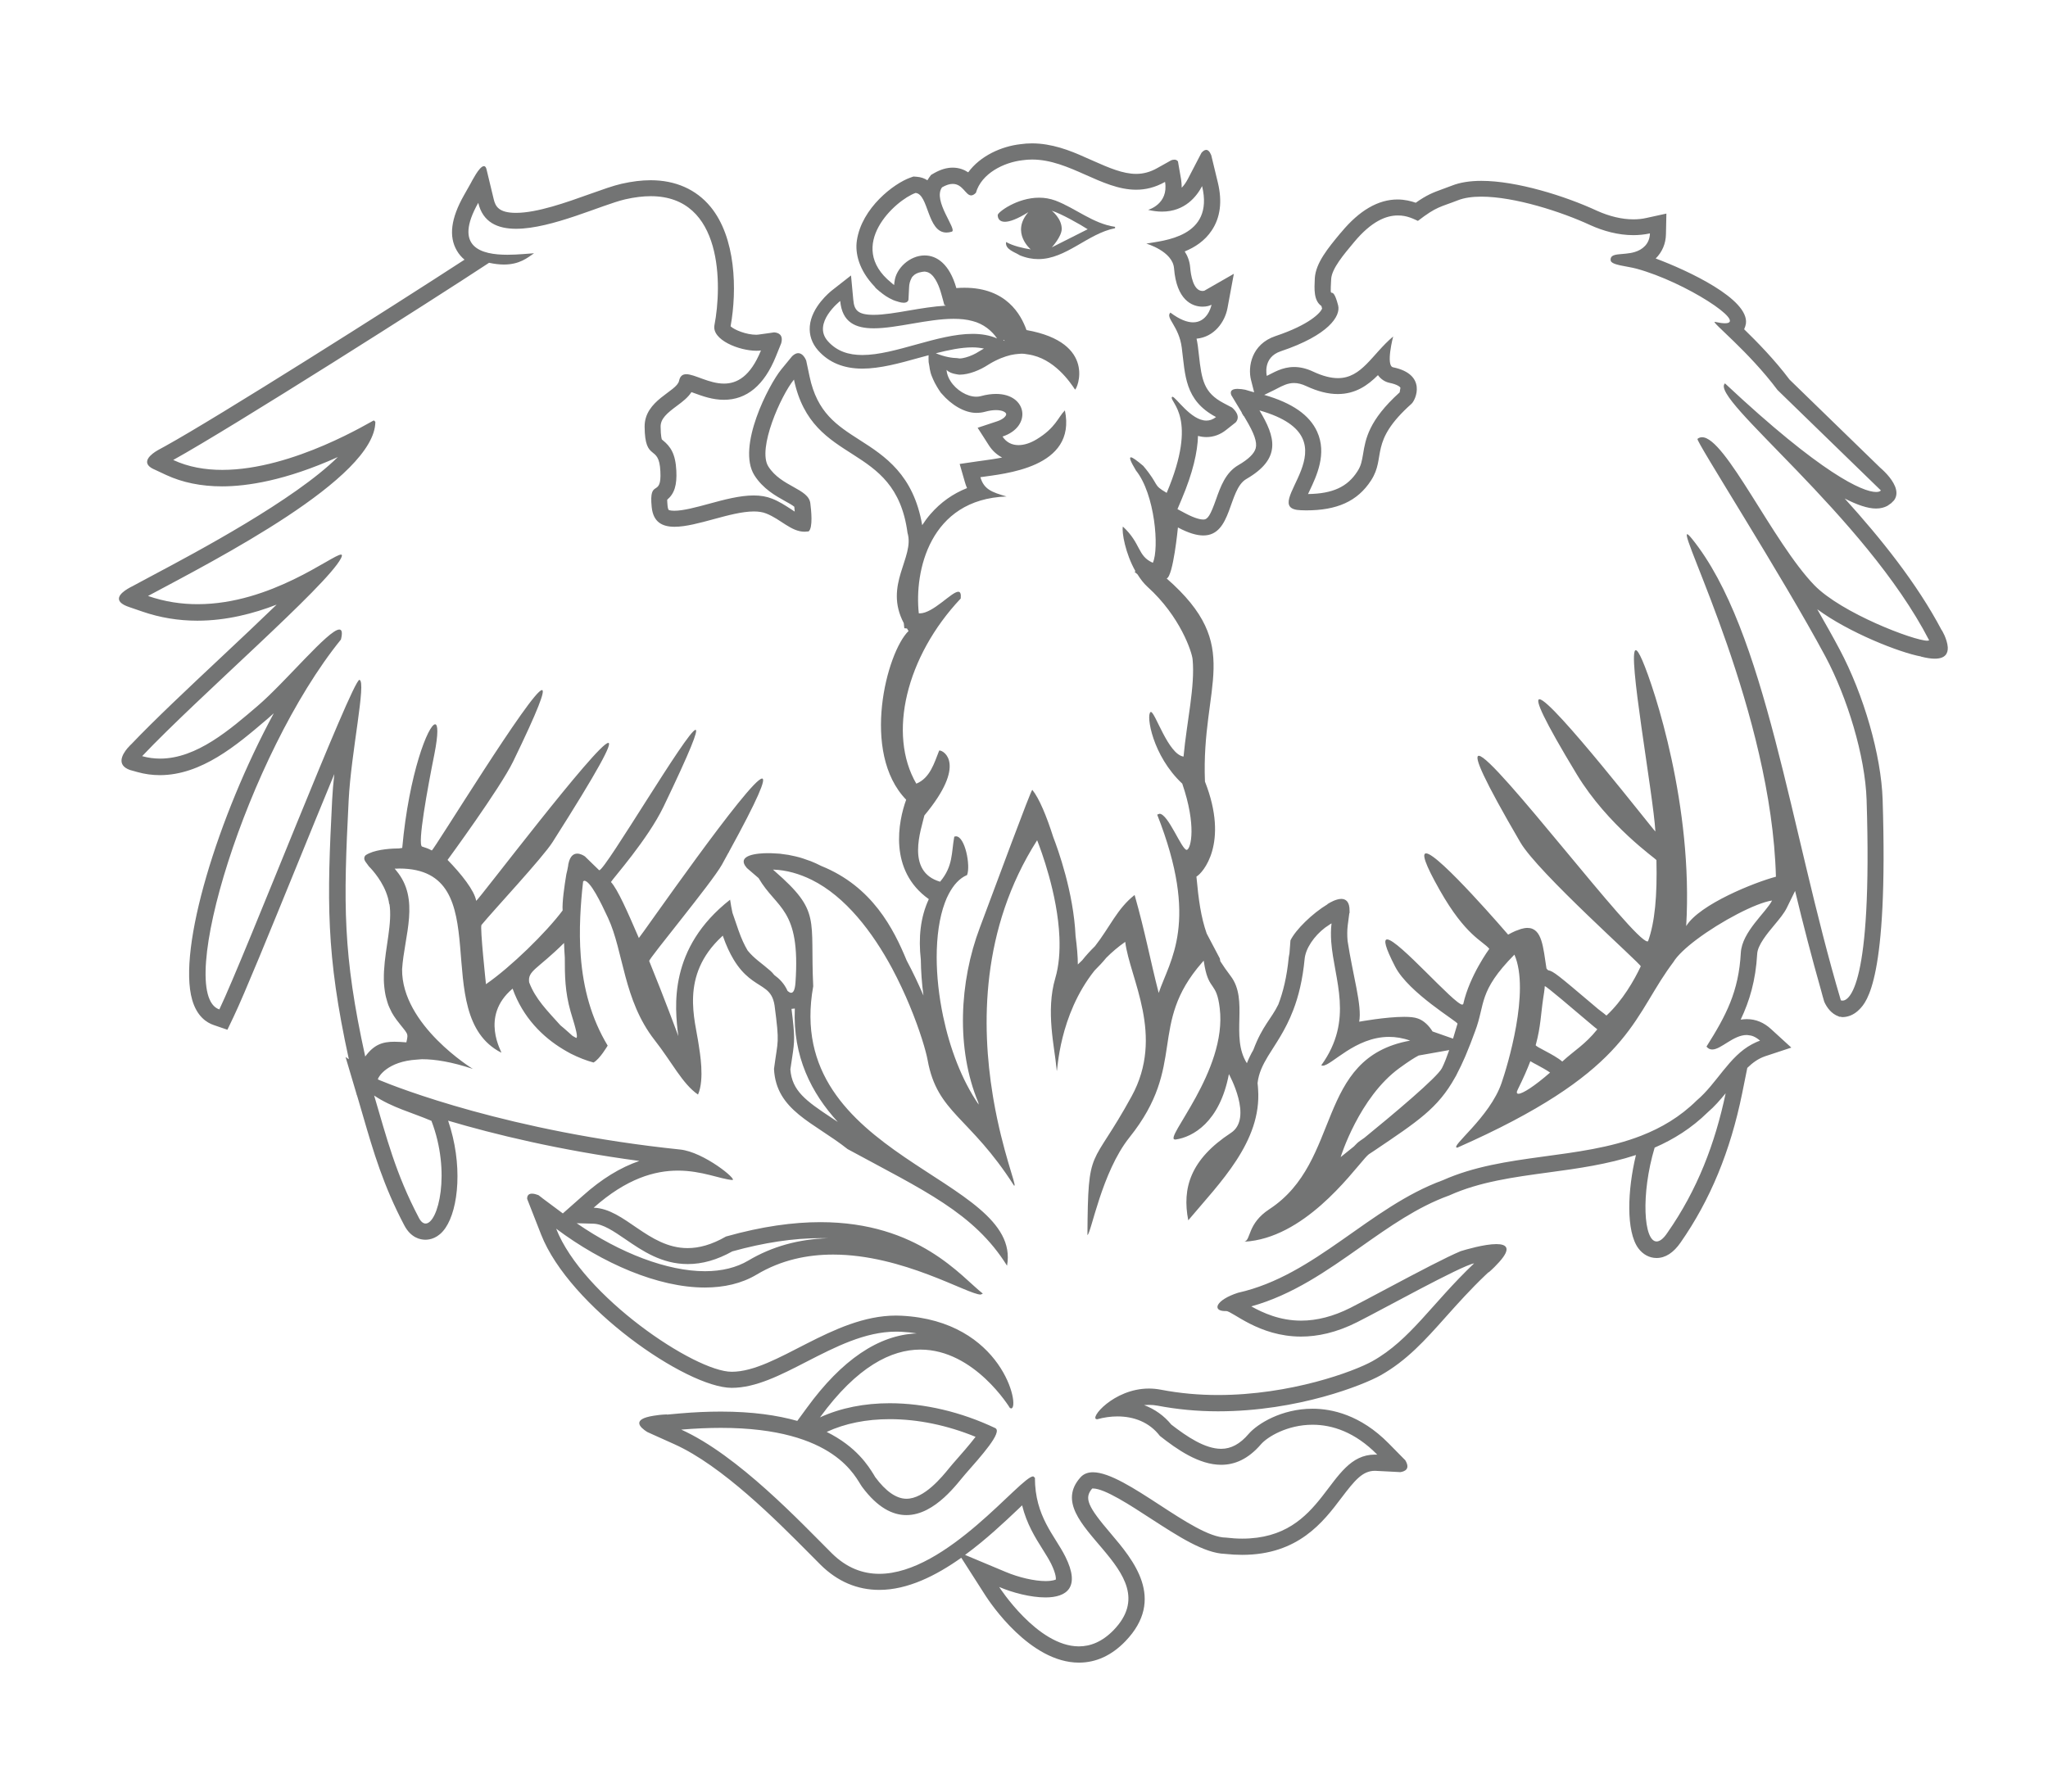 <?xml version="1.0" encoding="utf-8"?>
<!-- Generator: Adobe Illustrator 24.3.0, SVG Export Plug-In . SVG Version: 6.00 Build 0)  -->
<svg version="1.1" xmlns="http://www.w3.org/2000/svg" xmlns:xlink="http://www.w3.org/1999/xlink" x="0px" y="0px"
	 viewBox="0 0 576 504" style="enable-background:new 0 0 576 504;" xml:space="preserve">
<style type="text/css">
	.st0{fill:#7F1416;}
	.st1{fill:#737474;}
	.st2{fill:#FFFFFF;}
	.st3{display:none;}
	.st4{display:inline;}
</style>
<g id="phoenix">
	<g>
		<g>
			<path class="st1" d="M292.26,55.61c-6.23,0-11.65,4.11-11.65,4.88c0,1.08,0.59,1.9,2.02,1.9c1.35,0,3.48-0.76,6.59-2.7
				c-4.99,5.77,0.68,10.47,0.68,10.47c-2.06-0.31-5.04-0.99-6.93-2.08c-0.39,2.08,2.49,2.85,3.87,3.75
				c1.82,0.75,3.57,1.06,5.19,1.06c7.84,0,13.92-7.2,21.58-8.69v-0.39c-6.19-0.89-11.09-5.23-16.77-7.39
				C295.3,55.86,293.75,55.61,292.26,55.61 M295.82,69.58c0,0,2.8-3.03,2.79-5.2c-0.01-2.95-2.79-5.09-2.79-5.09
				c2.39,0.68,8.06,3.88,10.09,5.2L295.82,69.58z"/>
			<path class="st1" d="M290.27,40.33c-1.12,0-2.22,0.08-3.32,0.24c-5.26,0.6-11.23,3.24-14.64,7.91c-1.11-0.73-2.55-1.32-4.37-1.32
				c-1.69,0-3.39,0.51-5.24,1.56l-0.83,0.48l-0.57,0.77l-0.47,0.74c-0.83-0.53-1.79-0.89-2.96-0.98l-0.96-0.07L256,49.98
				c-4.55,1.61-13.65,8.48-15.01,17.72c-0.52,3.51,0.54,8.29,5.06,12.99h-0.01l0.14,0.16l-0.03,0.03c0.27,0.28,0.65,0.61,1.03,0.92
				l0.11,0.11l0.06,0.04l0.25,0.19c0.89,0.75,2.13,1.63,3.54,2.23v0.02l0.08,0.02l0.31,0.12c0.27,0.11,0.53,0.2,0.83,0.27l0.13,0.03
				l0.03,0.01l0.15,0.07c0.62,0.18,1.1,0.26,1.49,0.26c1.35,0,1.35-0.92,1.35-0.92l0.05-0.99l0.11-2.22
				c0.01-1.2,0.33-2.08,0.61-2.62l0.2-0.4l0.27-0.32c0.53-0.58,1.29-1.01,2.51-1.2l0.23-0.04l0.38-0.04l0.21-0.02l0.36,0.06
				c2.23,0.35,3.53,3.7,4.09,5.5l0.09,0.31l0.19,0.65l0.37,1.33l0.43,1.6l0.27-0.02l0.06,0.16c-3.37,0.2-6.84,0.77-10.22,1.35
				c-3.68,0.63-7.15,1.23-9.99,1.23c-4.55,0-5.49-1.37-5.74-4.24l-0.64-6.84l-5.31,4.16c-0.59,0.46-5.81,4.68-6.28,10.1
				c-0.21,2.5,0.59,4.85,2.32,6.81c3.01,3.41,7.2,5.14,12.44,5.14c5.02,0,10.55-1.53,15.92-3.03c0.91-0.24,1.82-0.5,2.73-0.74
				c-0.01,0.4-0.04,1.08,0.01,1.93c0.11,0.65,0.2,1.11,0.2,1.11c0.05,0.61,0.2,1.21,0.34,1.81c0.16,0.66,0.45,1.28,0.71,1.91
				c0.31,0.67,0.63,1.37,1.09,2.1c0.37,0.58,0.7,1.17,1.12,1.73l0.23,0.24c2.68,3.15,6.43,5.39,9.69,5.39c0.87,0,1.72-0.1,2.5-0.32
				c1.12-0.31,2.15-0.46,3.07-0.46c1.85,0,2.78,0.63,2.86,1.08c0.07,0.49-0.66,1.43-2.48,2.05l-5.55,1.84l3.16,4.93
				c0.97,1.52,2.26,2.68,3.73,3.44c-1.98,0.4-3.85,0.65-5.23,0.84l-1.59,0.22l-5.12,0.75l1.44,5c0.18,0.66,0.39,1.23,0.63,1.79
				c-4,1.58-7.42,4.02-10.28,7.31c-0.86,0.99-1.63,2.03-2.33,3.12c-2.44-14.18-10.45-19.41-17.61-23.98
				c-6.41-4.11-11.92-7.64-14.07-17.86l-0.89-4.21l-0.07-0.31c-0.27-0.64-1.02-2.03-2.22-2.03c-0.5,0-1.06,0.23-1.71,0.85
				l-0.21,0.25l-2.87,3.5c-3.45,4.22-12.59,21.73-7.54,29.76c2.41,3.8,6,5.8,8.63,7.26c0.86,0.46,2.1,1.16,2.59,1.59
				c0.05,0.5,0.09,0.96,0.12,1.36l-1.15-0.75c-1.5-0.97-3.18-2.09-5.25-2.9c-1.52-0.6-3.19-0.89-5.15-0.89
				c-3.91,0-8.31,1.18-12.56,2.34c-3.56,0.97-7.23,1.96-9.74,1.96c-1.25,0-1.61-0.24-1.61-0.24s-0.23-0.28-0.31-1.21
				c-0.07-0.77-0.1-1.3-0.1-1.65c2.06-1.74,2.77-4.14,2.57-8.17c-0.23-4.75-1.62-6.79-3.79-8.55l-0.29-0.25
				c0.01,0-0.32-0.79-0.34-3.59c-0.01-2.26,1.82-3.8,4.6-5.86c1.52-1.13,3.08-2.3,4.07-3.85l0.81,0.29c2.28,0.83,5.1,1.87,8.32,1.87
				c6.41,0,11.33-4.08,14.6-12.15l1.43-3.54l0.08-0.19c0.68-2.45-0.81-3.01-2-3.09l-1.2,0.18l-3.17,0.44l-0.64,0.05
				c-2.83,0-6.2-1.39-7.22-2.38c1.86-10.26,1.48-24.99-5.65-33.63c-4.03-4.88-9.84-7.46-16.83-7.46c-2.54,0-5.29,0.34-8.18,1
				c-2.39,0.54-5.39,1.63-8.89,2.87c-6.61,2.37-14.84,5.31-20.81,5.31c-4.9,0-5.78-1.88-6.25-3.8l-1.95-8.1l-0.16-0.61
				c-0.16-0.45-0.39-0.63-0.66-0.63c-0.65,0-1.53,1.11-2.26,2.27c-0.78,1.24-1.42,2.49-1.43,2.52l-1.92,3.4
				c-3.68,6.5-4.32,11.59-2,15.57c0.59,1.03,1.33,1.86,2.16,2.55c-20.5,13.34-69.37,44.28-84.19,52.46l-1.68,0.92l-0.53,0.3
				c-1.44,0.84-5.1,3.38-0.98,5.28l0.03,0l3.42,1.6c4.58,2.13,9.88,3.21,15.72,3.21c6.96,0,17.81-1.59,32.58-8.25
				c-12.15,12.04-39.81,26.77-51.99,33.24l-3.62,1.94l-2.23,1.2c-0.06,0.02-0.61,0.28-1.3,0.71c-1.89,1.14-4.64,3.46,0.61,5.17
				l0.06,0.02l3.53,1.21c4.9,1.69,10.09,2.55,15.42,2.55c8.17,0,15.81-2,22.31-4.52c-4.85,4.7-10.32,9.84-15.28,14.5
				c-9.43,8.85-19.15,17.98-25.64,24.81v-0.01c0,0-0.49,0.46-1.06,1.12c-1.39,1.67-3.21,4.7,0.73,6.1l1.3,0.36l0.82,0.23
				c2.04,0.57,4.15,0.86,6.28,0.86c11.72,0,21.73-8.55,29.77-15.41l0.53-0.45c0.57-0.48,1.15-1,1.75-1.55
				c-15.74,29.1-27.13,66.22-22.95,80.64c1.33,4.61,4.04,6.4,6.08,7.08l3.82,1.31l1.74-3.64c3.11-6.54,10.17-23.87,17.65-42.21
				c3.33-8.18,7.19-17.63,10.68-26.08c-0.28,2.51-0.5,4.99-0.61,7.27c-1.43,28.24-1.82,43.18,4.7,72.96l-0.93-0.63l3.06,10.31
				l0.1,0.45l0.04-0.04l0.43,1.45l1.28,4.39c2.93,10.08,5.71,19.6,11.62,30.81c1.86,3.52,4.51,4.03,5.93,4.03
				c1.24,0,3.64-0.4,5.62-3.29c3.76-5.46,4.93-18.02,0.77-30.2c12.94,3.83,31.22,8.31,53.78,11.33c-5.34,1.83-10.6,5.05-15.86,9.76
				l-5.66,5l-5.8-4.32l-0.07-0.07l-1-0.76c-0.58-0.22-1.24-0.41-1.81-0.41c-0.77,0-1.38,0.36-1.36,1.46l0.79,2.02l0.03,0.08
				l3.11,7.94c7.93,20.24,40.84,43.11,53.6,43.13c6.79,0,13.71-3.57,21.05-7.35c8.12-4.17,16.48-8.46,25.18-8.46
				c0.42,0,0.83,0,1.25,0.02c1.61,0.09,3.14,0.23,4.55,0.48c-10.72,0.42-21.08,7.46-30.87,20.91l-2.71,3.7
				c-5.59-1.58-12.63-2.62-21.49-2.62c-3.63,0-7.52,0.17-11.55,0.52l-3.64,0.33l0.05-0.06c-1.56,0.06-2.78,0.2-3.8,0.38
				c-6.21,0.98-3.9,3.23-1.79,4.56l1.98,0.9l5.72,2.57c13.42,6.06,28.64,21.38,37.72,30.53c1.23,1.25,2.35,2.36,3.36,3.38
				c4.73,4.68,10.29,7.05,16.5,7.05c8,0,15.98-4.02,23.06-9.04l6.84,10.69c1.24,1.92,12.47,18.81,26.25,18.81
				c4.82,0,9.2-2.02,13.05-6c11.52-11.96,2.14-22.96-4.05-30.27c-6.62-7.74-7.58-10.03-5.26-12.72l0.04,0.01l0.17-0.01
				c3.29,0,10.51,4.72,16.31,8.5c7.68,4.97,14.94,9.71,20.83,9.9c1.65,0.18,3.27,0.27,4.82,0.27c15.79,0,22.81-9.27,27.93-16.05
				c3.8-5,5.94-7.59,9.42-7.59l0.4,0.02l5.29,0.27l1.43,0.08c1.35-0.2,2.88-0.91,1.39-3.37l-0.32-0.31l-4.33-4.4
				c-7.94-8.06-16.04-9.76-21.42-9.76c-8.71,0-15.51,4.25-17.97,7.09c-2.41,2.83-4.94,4.19-7.72,4.19c-4.56,0-9.61-3.4-14.03-6.82
				c-2.03-2.49-4.65-4.35-7.65-5.48c0.45-0.04,0.91-0.06,1.36-0.06c0.81,0,1.63,0.07,2.41,0.22c5.4,1.03,11.1,1.59,17.02,1.59
				c22.56,0,41-7.48,45.68-10.1c7.41-4.17,12.56-9.91,18.48-16.56c3.33-3.72,6.77-7.57,11.01-11.62l0.93-0.87l0.05,0.05
				c1.26-1.11,2.17-2.04,2.93-2.9c3.53-3.92,2.06-5.04-0.8-5.04c-3.35,0-8.61,1.55-9.91,1.95l-0.3,0.1h0.03
				c-3.86,1.64-10.55,5.11-21.88,11.15c-3.72,1.98-7.02,3.74-9.05,4.76c-4.7,2.36-9.33,3.57-13.79,3.57c-6,0-10.73-2.18-14.03-4.01
				c11.65-3.23,21.38-10.09,30.81-16.74c8.16-5.75,15.88-11.19,24.68-14.4l0.15-0.04l0.13-0.07c8.5-3.82,17.97-5.09,27.98-6.45
				c8.2-1.1,16.52-2.28,24.44-4.88c-2.41,9.96-2.8,21.48,0.66,26.22c1.3,1.76,3.13,2.75,5.14,2.75c2.48,0,4.76-1.47,6.76-4.36
				c8.33-11.95,13.99-25.65,17.3-41.89l1.46-7.23c1.53-1.5,3.14-2.64,5.03-3.28l7.35-2.43l-5.72-5.23c-2.02-1.85-4.3-2.78-6.79-2.78
				c-0.59,0-1.19,0.07-1.73,0.14c2.5-5.27,4.22-11.01,4.64-18.49c0.12-2.47,2.85-5.76,4.84-8.14c1.44-1.73,2.69-3.23,3.47-4.78
				l2.35-4.8c2.27,9.42,4.7,18.8,7.31,27.99c0.29,1.05,0.56,2.14,0.89,3.19c0.75,1.67,2.03,3.4,4.02,4.11l0.45,0.18l-0.09-0.11
				c0.24,0.03,0.44,0.14,0.7,0.14c1.23,0,3.09-0.38,4.86-2.22c1.98-2.07,8.09-8.36,6.48-58.97c-0.41-12.5-5.3-29.49-12.12-42.29
				c-1.84-3.48-3.99-7.27-6.27-11.26c8.9,6.58,23.24,12.22,29.22,13.3l-0.03,0.03c1.58,0.4,2.85,0.58,3.87,0.58
				c2.96,0,3.73-1.49,3.65-3.19c-0.07-1.15-0.5-2.39-0.91-3.34c-0.39-0.85-0.76-1.48-0.76-1.48l-0.02,0.04
				c-7-13.28-17.22-25.96-27.3-37.09c3.43,1.77,6.46,2.82,8.81,2.82c1.33,0,2.35-0.31,3.15-0.73v0.01l0.01-0.01l0.31-0.21l0.83-0.59
				l0.46-0.47l0.08-0.06l0.35-0.42c1.52-2.34-0.38-5.22-2.07-7.11c-1.04-1.15-1.97-1.91-1.99-1.94l-25.44-24.73
				c-4.27-5.68-9.21-10.69-12.78-14.17c0.25-0.52,0.41-1.07,0.5-1.59c0.92-6.93-16.38-14.96-25.38-18.32
				c1.81-1.78,2.85-4.16,2.89-6.88l0.12-5.75l-5.63,1.23c-1.16,0.27-2.39,0.39-3.65,0.39c-3.22,0-6.75-0.84-10.27-2.43
				c-9-4.17-22.57-8.4-32.49-8.4c-3.23,0-6.01,0.45-8.25,1.33c-1.06,0.41-1.91,0.72-2.66,0.99c-2.69,0.97-4.48,1.67-7.54,3.84
				c-1.34-0.47-3.08-0.92-5.13-0.92c-5.43,0-10.74,3.09-15.78,9.17l-0.34,0.38c-3.37,4.07-6.88,8.29-7.14,12.61
				c-0.15,3.11-0.32,6.29,1.85,7.8l0.2,0.72c-0.4,1.12-3.4,4.5-13.11,7.75c-6.76,2.27-7.82,8.63-6.88,12.35l0.88,3.46l-0.99-0.27
				l-1.52-0.45c-0.67-0.13-1.44-0.24-2.14-0.24c-1.29,0-2.29,0.38-1.79,1.74l0.59,0.98l2.4,3.99l-0.08-0.03l0.57,0.96l0.05-0.03
				l0.5,0.85c2.43,4.06,3.29,6.52,2.85,8.22c-0.39,1.52-2.06,3.14-4.93,4.8c-3.56,2.07-4.98,6.07-6.23,9.61
				c-1.6,4.51-2.34,5.67-3.57,5.67c-0.68,0-2.2-0.23-5.03-1.73l-2.25-1.2l1.15-2.72c3.23-7.61,4.49-13.38,4.63-17.88
				c0.75,0.21,1.53,0.33,2.37,0.33c1.98,0,3.9-0.69,5.53-2l2.73-2.16c1.48-1.78-0.45-3.62-1.07-4.15l-2.37-1.25
				c-5.53-2.92-6.15-6.43-6.93-13.46c-0.12-0.87-0.2-1.75-0.31-2.63c-0.09-0.71-0.23-1.39-0.36-2.03c4.95-0.46,7.97-4.67,8.7-8.6
				l1.79-9.65l-8.32,4.77l-0.47,0.06c-2.68,0-3.33-4.63-3.49-6.61c-0.14-1.75-0.72-3.23-1.54-4.51c2.87-1.17,5.66-2.99,7.59-5.9
				c2.43-3.62,3.01-8.13,1.74-13.44l-1.87-7.74c-0.44-1.08-0.93-1.49-1.42-1.49c-0.46,0-0.91,0.35-1.33,0.83l-3.83,7.37
				c-0.51,0.95-1.07,1.78-1.72,2.44c0-0.73-0.06-1.49-0.17-2.29l-0.71-4.07l-0.17-1.02c-0.24-0.38-0.62-0.51-1.02-0.51
				c-0.29,0-0.59,0.07-0.87,0.16l-0.9,0.51l-3.06,1.71c-1.92,1.08-3.87,1.62-5.91,1.62c-3.7,0-7.67-1.71-11.86-3.57l-2.39-1.05
				C300.79,42.25,295.78,40.35,290.27,40.33 M273.13,54.97c0.39,0,0.81-0.2,1.34-0.72c1.57-5.51,7.91-8.59,13.14-9.18
				c0.91-0.13,1.79-0.19,2.66-0.19c10.55,0,19.5,8.49,29.26,8.49c2.66,0,5.34-0.62,8.14-2.2c1.05,6.3-4.8,7.87-4.77,7.87
				c1.41,0.33,2.72,0.49,3.91,0.49c6.46,0,9.77-4.3,11.28-7.17c3.49,14.5-11.13,15.31-15.69,16.17c0,0,7.41,2.12,7.8,6.96
				c0.7,8.87,5.03,10.78,8.01,10.78c1.13,0,2.07-0.27,2.53-0.55c-0.19,1.04-1.44,4.96-5.18,4.96c-1.62,0-3.72-0.73-6.39-2.74
				c-1.49,1.48,2.42,3.76,3.2,9.86c1,7.69,0.75,14.82,9.64,19.52c-0.9,0.7-1.8,1-2.71,1c-4.35,0-8.63-6.71-9.56-6.71l-0.16,0.11
				c-0.62,1.51,7.57,5.66-1.45,26.93c-4.12-2.39-1.83-1.92-6.59-7.59c-1.76-1.48-3-2.41-3.47-2.41c-0.54,0-0.15,1.08,1.42,3.71
				c5.34,6.65,6.59,21.86,4.75,25.96c-4.39-1.91-3.26-5.41-8.43-10.19c-0.37,1.52,0.71,7.63,3.55,12.59l-0.3,0.11l0.86,0.75
				c0.81,1.29,1.73,2.52,2.81,3.5c9.24,8.33,12.51,18.4,12.69,20.4c0.73,7.58-1.65,17.57-2.55,27.36
				c-4.31-0.63-7.99-12.56-9.18-12.56l-0.09,0.03c-1.32,0.85,0.54,12.33,8.91,20.14c4.05,11.83,2.43,18.18,1.35,18.61l-0.11,0.02
				c-1.4,0-5.19-10.16-7.65-10.16l-0.64,0.25c11.92,30.3,3.58,40.83,0.42,50.16c-2.46-9.57-3.7-16.71-6.77-27.56
				c-4.91,3.84-6.99,9.11-11.15,14.41c-1.27,1.24-2.48,2.56-3.61,3.98c-0.41,0.38-0.78,0.76-1.21,1.16c0-2.2-0.24-4.95-0.64-8.02
				c-0.56-12.27-4.98-24.47-6.26-27.77c-1.91-6-3.99-10.99-5.9-13.33h-0.01c-0.38,0-10.26,26.8-14.75,38.75
				c-5.77,15.24-6.72,34.15-0.44,49.18c0.05,0.21,0.08,0.38,0.11,0.61c-4.8-7-8.12-15.89-10-24.85c-1.19-5.66-1.8-11.32-1.81-16.55
				c0-5.91,0.75-11.22,2.29-15.35c0.33-0.94,0.72-1.78,1.14-2.57c1.33-2.49,2.99-4.37,5.12-5.26c1.03-2.62-0.57-10.89-3.13-10.89
				l-0.47,0.09c-0.83,4.48-0.29,8.31-3.99,12.68c-9.74-2.84-5.3-14.71-4.42-18.64c12.01-14.42,5.45-18.27,4.28-18.27l-0.12,0.02
				c-1.38,3.48-2.56,7.73-6.43,9.31c-8.1-13.92-2.9-35.77,12.49-52.09c0.13-1.36-0.13-1.9-0.69-1.9c-1.87,0-7.08,6.08-10.84,6.08
				l-0.26-0.02c-1.28-11.73,2.98-32.11,24.68-32.86c-4.14-1.21-6.34-1.97-7.36-5.43c6.55-0.97,27.16-2.55,23.77-18.79
				c-1.95,1.96-2.58,4.88-7.95,8.14c-1.72,1.04-3.48,1.63-5.1,1.63c-1.8,0-3.41-0.74-4.49-2.41c8.36-2.77,6.98-11.99-1.81-11.99
				c-1.28,0-2.69,0.18-4.26,0.61c-0.42,0.12-0.86,0.17-1.31,0.17c-2.65,0-5.66-1.88-7.25-4.38c-0.63-0.98-1.04-2.04-1.12-3.16
				c0.67,0.67,1.56,0.99,2.47,1.16c0.42,0.06,0.78,0.18,1.22,0.18c2.69,0,5.83-1.35,7.95-2.74c1.3-0.83,2.5-1.41,3.68-1.9
				c0.95-0.38,1.85-0.67,2.73-0.88c0.82-0.18,1.62-0.29,2.38-0.34c0.23-0.01,0.47-0.04,0.68-0.04c0.67,0,1.26,0.11,1.87,0.21
				c7.3,1.06,11.85,7.91,13.16,9.88c0.57,0,6.29-13.19-13.65-16.74c-1.55-4.36-5.68-11.9-17.45-11.9c-0.75,0-1.49,0.03-2.28,0.09
				c-1.92-6.77-5.49-9.18-8.91-9.18c-4.2,0-8.1,3.65-8.48,7.4c-0.02,0.18-0.07,0.35-0.07,0.53l-0.04,0.4l-0.41-0.32l-0.39-0.34
				c-12.89-10.43,1.17-23.24,6.83-25.25c3.7,0.31,3.25,11.14,8.68,11.14c0.46,0,0.94-0.07,1.5-0.24c1.69-0.5-5.48-8.74-2.73-12.48
				c1.21-0.69,2.17-0.96,2.98-0.96C270.78,51.71,271.58,54.97,273.13,54.97 M145.15,64.36c10.04,0,24.19-6.79,30.71-8.29
				c2.63-0.6,5.02-0.88,7.17-0.88c20.4,0,20.04,25.24,17.91,36.27c-0.8,4.15,6.94,7.21,11.79,7.21c0.44,0,0.89-0.02,1.29-0.08
				c-2.99,7.35-6.76,9.32-10.39,9.32c-4.22,0-8.25-2.64-10.61-2.64c-1.03,0-1.75,0.49-2.04,1.88c-0.66,3.02-9.72,5.38-9.68,12.87
				c0.07,10.25,4.07,4.64,4.43,12.59c0.41,7.68-3.28,1.7-2.44,10.03c0.42,4.21,2.92,5.55,6.44,5.55c6.28,0,15.75-4.31,22.3-4.31
				c1.29,0,2.47,0.17,3.48,0.58c4.12,1.62,6.97,5.12,10.79,5.12l1.13-0.09c1.27-1.07,0.7-6.07,0.48-7.86
				c-0.44-4.19-8.19-4.67-11.82-10.41c-3.15-4.98,3.57-20.02,7.21-24.44c5.21,24.81,28.47,17.04,31.94,43.13
				c2.07,6.92-6.77,14.57-1.05,25.39l0.15,1.43l0.75,0.07c0.15,0.23,0.25,0.47,0.44,0.71c-6.14,5.94-13.53,34.2-0.67,47.46
				c-2.19,6-5.04,19.88,6.37,27.97c-2.38,5.09-2.95,10.9-2.25,17.02c0.04,3.24,0.28,6.65,0.74,10.1c-1.35-3.15-2.92-6.49-4.72-9.86
				c-3.67-8.89-9.65-20.8-24.04-26.6c-0.96-0.5-1.95-0.94-2.94-1.34c-0.35-0.13-0.7-0.23-1.02-0.35c-0.68-0.25-1.37-0.49-2.06-0.69
				c-0.4-0.12-0.81-0.21-1.22-0.31c-0.66-0.15-1.31-0.3-1.99-0.42c-0.45-0.07-0.88-0.13-1.32-0.18c-0.37-0.05-0.72-0.12-1.08-0.15
				c-0.55-0.05-1.11-0.08-1.69-0.1l-0.7-0.03l0.01-0.01c0,0-0.39-0.01-1.03-0.01c-2.63,0.01-9.13,0.44-5.86,4.18l0.66,0.57
				l2.63,2.26c5.1,8.75,11.84,8.41,10.38,29.38c-0.15,2.09-0.6,2.89-1.23,2.89c-0.3,0-0.64-0.22-0.99-0.51
				c-0.94-2.12-2.35-3.48-3.74-4.49c-0.38-0.47-0.73-0.86-1.05-1.14c-2.44-2.16-4.6-3.45-6.45-5.76c-0.88-1.47-1.73-3.28-2.58-5.71
				l-1.69-4.91c-0.24-1.12-0.46-2.32-0.66-3.67c-17.33,13.59-15.63,30.03-14.56,38.39c-0.01-0.08-3.84-10.47-8.19-21.13
				c-0.23-0.57,17.6-22.01,20.45-27.11c0.67-1.2,1.29-2.37,1.9-3.48l0.06,0.03l0.07-0.11h-0.08c8.27-15.08,10.54-20.67,9.35-20.67
				c-3.37,0-34.43,44.86-34.66,44.86c-3.19-7.4-5.98-13.75-7.85-15.75c0.47-0.9,10.33-11.92,14.81-21.23
				c7.6-15.83,9.83-21.58,8.98-21.58c-2.2,0-25.37,39.49-27.06,39.49l-0.06-0.01c-1.39-1.29-2.69-2.66-3.87-3.76l0.01-0.01
				l-0.21-0.16c-0.38-0.25-1.21-0.73-2.08-0.73c-0.97,0-1.98,0.59-2.46,2.77c-0.02,0.17-0.07,0.33-0.1,0.52l0.03-0.01
				c-0.17,0.99-0.35,1.81-0.54,2.55c-0.56,3.37-1.2,7.85-1.04,10.16c-4.63,6.2-14.59,15.93-21.56,20.74c0,0-1.73-16.08-1.26-16.67
				c3.5-4.24,17.19-18.9,19.98-23.28c13.11-20.61,16.92-27.93,15.68-27.93c-3.04,0-36.66,44.42-37.14,44.42l-0.02-0.01
				c-0.46-2.83-4.14-7.5-8.04-11.49c0,0,14.78-20.16,18.42-27.64c7.14-14.7,9.12-20.14,8.13-20.14c-2.87,0-30.45,45.12-30.99,45.12
				c-1.19-0.63-1.31-0.61-2.72-1.09c-1.39-0.47,1.53-16.43,3.46-26.04c1.13-5.77,1-8.36,0.2-8.36c-1.87,0-7.35,13.8-9.25,34.78
				c-0.28,0.06-0.59,0.1-0.93,0.14c-1.68,0.01-5.76,0.17-8.4,1.38c-0.35,0.16-0.65,0.31-0.95,0.52c0,0-0.38,0.29-0.4,0.84
				c0,0.28,0.08,0.65,0.4,1.08l0.91,1.24c0,0,3.16,3.04,4.8,7.21v0.01c0.43,1.1,0.78,2.24,0.91,3.45l0.05-0.2
				c0.88,5.41-1.15,12.19-1.51,18.9l-0.01,0.17c-0.04,0.66-0.04,1.35-0.04,2c0,0.19,0,0.36,0,0.54c0.02,0.57,0.05,1.12,0.11,1.67
				c0.02,0.24,0.05,0.48,0.08,0.72c0.05,0.49,0.14,0.98,0.23,1.5c0.05,0.27,0.11,0.52,0.17,0.78c0.11,0.47,0.25,0.95,0.4,1.42
				c0.1,0.24,0.17,0.52,0.26,0.79c0.19,0.48,0.41,0.96,0.65,1.44c0.11,0.23,0.21,0.46,0.32,0.67c0.39,0.7,0.82,1.37,1.32,2.04
				c3.25,4.28,3.43,3.57,2.79,6.38c-1.23-0.09-2.33-0.17-3.37-0.17c-3.3,0-5.72,0.77-8.2,4.16c-6.34-28.86-6.15-42.75-4.66-72.08
				c0.66-13.33,5.04-33.5,3.03-33.88h-0.01c-2.03,0-32.12,77.48-39.39,92.71c-12.76-4.29,7.93-71.64,34.2-104.06
				c0.48-1.98,0.27-2.81-0.46-2.81c-3.04,0-15.18,14.84-23.02,21.53c-7.66,6.54-17.07,14.78-27.36,14.78
				c-1.67,0-3.36-0.21-5.07-0.69c15.76-16.67,51.89-47.85,55.91-55.64c0.38-0.75,0.36-1.06,0.01-1.06
				c-2.36,0-19.64,13.95-40.32,13.95c-4.52,0-9.21-0.67-13.95-2.31c19.15-10.27,63.85-33.09,63.94-48.99l-0.41-0.4
				c-0.39,0-22.53,13.92-42.65,13.92c-4.81,0-9.53-0.8-13.79-2.79c16.42-9.08,73.28-45.21,88.83-55.47
				c1.59,0.34,2.97,0.49,4.18,0.49c4.41,0,6.63-1.9,8.47-3.17c-1.7,0.09-4.53,0.42-7.47,0.42c-7.32,0-15.32-2.04-8.22-14.61
				C135.79,62.52,139.91,64.36,145.15,64.36 M398.79,62.14c5.35-4.13,6.29-3.85,11.25-5.8c1.8-0.71,4.06-1.02,6.59-1.02
				c9.37,0,22.53,4.25,30.62,8c3.67,1.66,7.85,2.83,12.14,2.83c1.52,0,3.1-0.16,4.65-0.49c-0.07,3-2.16,4.61-4.26,5.23
				c-3.22,1-7.04,0-6.79,2.34c0.15,1.38,4.56,1.61,7.3,2.36c13.83,3.78,31.34,15.35,24.86,15.35c-0.67,0-1.59-0.12-2.81-0.39
				l-0.07-0.01c-1.03,0,9.58,8.37,17.65,19.17l29.08,28.26c-0.22,0.26-0.62,0.43-1.35,0.43c-3.76,0-15.28-5.05-42.5-30.55
				c-4.58,4.11,39.32,37.18,57.43,72.29l-0.5,0.1c-3.74,0-24.13-7.74-31.8-15.62c-11.7-12.11-25.01-41.62-31.56-41.62
				c-0.48,0-0.91,0.14-1.3,0.46c-0.72,0.28,23.82,38.54,35.97,61.21c6.13,11.48,11.18,27.93,11.59,40.32
				c1.69,53.01-5.01,56.5-6.79,56.5l-0.45-0.08c-14.32-48.16-21.03-104.08-41.9-129.88c-0.69-0.84-1.11-1.25-1.31-1.25
				c-2.2,0,23.73,50.49,24.95,96.35c-5.92,1.56-21.48,7.74-25.24,13.89c2-33.66-8.88-66.74-12.33-74.73
				c-0.87-2.01-1.47-2.89-1.84-2.89c-2.54,0,4.92,40.63,5.51,51.01c-0.27,0-29.11-37.2-32.61-37.2c-1.34,0,1.11,5.61,10.49,21.11
				c8.75,14.46,22.4,23.87,22.41,24.12c0.24,10.04-0.43,17.46-2.35,22.83l-0.18,0.06c-3.87,0-43.11-52.22-47.42-52.22
				c-1.54,0,1.3,6.56,11.67,24.34c4.96,8.54,34.11,34.37,33.87,34.89c-1.85,3.93-5.13,9.66-9.65,13.85
				c-0.15-0.16-1.05-0.86-2.33-1.83c-0.61-0.52-1.26-1.07-1.9-1.61c-9.17-7.76-10.73-9.09-12.17-9.31
				c-0.27-0.25-0.47-0.44-0.47-0.53c-0.93-5.8-1.17-11.38-5.36-11.38c-0.52,0-1.14,0.11-1.78,0.29l-1.63,0.59
				c-0.61,0.28-1.28,0.59-2.01,1.01c0,0-19.62-22.86-23.07-22.86c-1.21,0-0.44,2.81,3.86,10.39c7.24,12.78,12,14.18,13.92,16.46
				c0,0-5.54,7.52-7.33,15.52l-0.25,0.19c-2.22,0-18.06-18.35-21.16-18.35c-1.03,0-0.61,2.11,2.26,7.67
				c3.82,7.41,17.67,15.51,17.53,16.04c-0.43,1.42-0.86,2.82-1.26,4.2l-5.76-2.02c-1-1.62-2.46-3.08-4.15-3.65
				c-0.9-0.34-2.25-0.46-3.82-0.46c-5.21,0-12.66,1.37-12.66,1.37c0.84-4.54-1.76-12.89-3.27-22.76c-0.12-1.48-0.13-2.93,0.04-4.3
				l0.45-3.46l0.06,0.02c0.03-0.24,0.01-0.43,0.01-0.67c0.04-2.59-1.05-3.38-2.33-3.38c-0.37,0-0.77,0.07-1.15,0.18
				c-1.45,0.4-2.78,1.32-2.78,1.32l0.06,0.01c-4.28,2.57-8.97,7.17-10.42,10.16c-0.08,1.33-0.17,2.5-0.28,3.63
				c-0.05,0.37-0.16,0.73-0.2,1.11c-0.54,5.6-1.61,9.84-2.93,13.28c-1.98,4.09-4.49,5.99-7.03,12.79c-0.7,1.19-1.3,2.44-1.82,3.74
				c-4.73-7.45,0.64-17.76-4.59-24.56c-1.1-1.44-2.03-2.8-2.88-4.12c-0.04-0.28-0.09-0.47-0.13-0.77l-3.7-7.02
				c-1.64-4.67-2.29-9.55-2.89-16.02c1.73-0.97,9.27-9.29,2.4-26.74c-1.12-27.45,11.15-37.93-10.77-57.13
				c1.84-0.59,3.17-14.34,3.17-14.35c2.98,1.59,5.3,2.25,7.15,2.25c8.13,0,6.95-12.92,12.09-15.88c9.99-5.79,8.18-11.81,3.69-19.3
				c28.56,8.14-1.29,27.66,11.64,28.08c0.51,0.03,1,0.04,1.5,0.04c8.55,0,14.39-2.46,18.25-8.43c4.33-6.67-0.75-10.74,11.37-21.55
				c1.21-1.08,4.42-8.29-5.19-10.27c-2.11-0.45,0.03-8.66,0.03-8.66c-5.99,5.05-8.78,11.71-15.54,11.71c-1.93,0-4.21-0.55-6.95-1.83
				c-2.01-0.95-3.8-1.3-5.37-1.3c-3.41,0-5.88,1.65-7.67,2.5c0,0-1.3-5.18,3.92-6.93c13.54-4.54,16.89-9.95,16.14-12.89
				c-1.82-7.05-2.36,0-1.96-7.42c0.16-2.95,3.58-6.96,6.42-10.36c4.96-5.98,9.12-7.53,12.28-7.53
				C395.75,60.56,397.71,61.68,398.79,62.14 M242.53,99.87c-3.82,0-7.15-1.03-9.7-3.9c-4.51-5.06,3.48-11.3,3.48-11.3
				c0.54,6.01,4.29,7.69,9.43,7.69c6.49,0,15.18-2.67,22.48-2.67c1.87,0,3.64,0.17,5.25,0.61c3.15,0.79,5.48,2.75,6.96,4.91
				c-2.12-0.92-4.45-1.29-6.91-1.29C263.64,93.92,251.72,99.87,242.53,99.87 M282.56,95.92l-0.4-0.22l0.22-0.09L282.56,95.92z
				 M269.9,100.84l-0.56-0.07l-0.06-0.02c-1.51-0.03-3.63-0.35-6.08-1.37c3.6-0.92,7.14-1.66,10.31-1.66c1.18,0,2.25,0.14,3.24,0.34
				l-0.15,0.07c-0.41,0.23-0.8,0.46-1.22,0.72c-1.17,0.77-2.54,1.36-3.75,1.7C271.01,100.72,270.39,100.84,269.9,100.84
				 M376.25,110.85c4.99,0,8.45-2.46,11.3-5.32c0.8,1.13,1.96,1.9,3.29,2.18c2.11,0.43,2.91,1.09,3.03,1.38l-0.22,1.29
				c-8.72,7.88-9.6,13.14-10.29,17.37c-0.34,1.96-0.55,3.27-1.6,4.87c-2.79,4.35-6.96,6.27-13.88,6.36l0.43-0.91
				c1.98-4.17,4.95-10.44,2.13-16.63c-2.13-4.69-7-8.08-14.88-10.35l2.7-1.31l1.01-0.52c1.42-0.74,2.89-1.51,4.65-1.51
				c1.08,0,2.21,0.28,3.43,0.85C370.62,110.12,373.53,110.85,376.25,110.85 M285.3,333.52c0.62,0-3.34-9.57-5.85-24.01
				c-0.08-0.5-0.17-1-0.25-1.51c-3.15-19.28-3.46-46.61,12.49-71.62c0,0,0.04,0.13,0.13,0.31c0.82,2.12,5.64,14.74,6.14,26.96
				c0.16,4.01-0.11,7.97-1.16,11.53c-2.74,9.25-0.18,19.48,0.33,25.28c0.04,0.57,0.07,0.83,0.09,0.83c0.25,0,0.53-15.56,10.61-28.25
				c1.24-1.22,2.34-2.41,3.3-3.59c1.59-1.6,3.35-3.1,5.34-4.49c1.28,10.32,11.18,26.33,1.79,43.46
				c-11.41,20.86-12.25,13.34-12.42,39.02c1.05-0.44,4-17.69,11.82-27.47c16.38-20.47,5.01-31.59,20.44-49.22
				c0.17-0.17,0.29-0.33,0.44-0.5c0.09,0.62,0.18,1.19,0.29,1.71c1.3,6.78,3.35,4.26,4.22,11.68c2.16,17.66-15.97,36.92-12.57,36.92
				h0.19c4.75-0.68,12.38-4.82,14.96-18.4c0,0,6.88,12.4,0.58,16.53c-11.41,7.48-13.78,15.55-12.01,24.6
				c8.83-10.51,20.68-22.13,19.64-36.85c-0.04-0.59-0.07-1.15-0.15-1.74c0.31-2.8,1.44-5.09,2.91-7.54
				c2.1-3.46,4.91-7.21,7.13-13.02c1.46-3.79,2.63-8.41,3.21-14.46c0.01-0.29,0.1-0.6,0.16-0.92c0.74-3.18,3.64-6.68,6.73-8.58
				c0.22-0.15,0.44-0.31,0.67-0.42c-0.22,1.71-0.21,3.45-0.09,5.18c0.79,10.68,6.5,21.85-2.81,34.76l0.42,0.09
				c2.47,0,9.11-8.1,18.66-8.1c1.87,0,3.85,0.31,5.93,1.05c-26.87,4.83-19.01,33.95-39.6,47.42c-6.21,4.07-5.14,8.63-7.02,9.15
				c16.61-0.94,29.74-18.84,33.94-23.55c0.46-0.5,0.83-0.9,1.07-1.06c0.48-0.33,0.91-0.61,1.38-0.91
				c12.43-8.39,18.03-12.01,22.85-20.68c0.13-0.19,0.2-0.33,0.27-0.47l0.07-0.14l0.03-0.06l0.01-0.01c0.1-0.21,0.2-0.43,0.31-0.63
				c0.68-1.28,1.33-2.67,1.99-4.18c0.09-0.23,0.2-0.44,0.29-0.66l0.17-0.42c0.82-1.93,1.65-4.08,2.53-6.5
				c2.9-7.69,0.78-11.1,11.03-21.49c4.48,10.26-2.02,31.49-3.6,36.06c-3.31,9.78-14.91,18.24-12.45,18.24
				c46.91-20.71,48.84-34.98,58.98-49.73c0.58-0.82,1.15-1.64,1.77-2.46c1.1-1.83,3.52-4.09,6.54-6.36
				c6.81-5.12,16.67-10.31,21.22-10.97c-1.61,3.27-8.45,8.77-8.78,14.69c-0.6,10.95-4.13,17.63-9.66,26.4
				c0.48,0.59,1.01,0.82,1.62,0.82c2.48,0,5.93-4.08,9.69-4.08l0.31,0.03c0.55,0.04,1.08,0.15,1.64,0.38
				c0.59,0.26,1.17,0.63,1.8,1.19c-0.81,0.27-1.54,0.63-2.27,1.01c-6.46,3.42-9.92,11.07-15.52,15.79c-4.7,4.64-10,7.74-15.62,9.93
				c-17.54,6.86-38.44,4.78-55.79,12.52c-20.76,7.6-35.81,26.79-57.6,31.66c-6.31,2.03-7.43,5.16-3.58,5.16l0.2-0.02h0.01
				c1.77,0,9.17,7.19,21.07,7.19c4.62,0,9.9-1.08,15.82-4.07c7.11-3.57,29.15-15.84,32.87-16.53
				c-11.93,11.34-17.91,21.51-28.57,27.5c-5.19,2.91-23.05,9.54-43.47,9.54c-5.28,0-10.71-0.46-16.14-1.51
				c-1.13-0.21-2.23-0.31-3.29-0.31c-9.95,0-17.03,8.63-14.59,8.63h0.09c1.86-0.52,3.79-0.79,5.66-0.79c4.54,0,8.94,1.57,11.93,5.49
				c4.79,3.78,10.97,8.12,17.24,8.12c3.77,0,7.57-1.56,11.19-5.77c1.79-2.07,7.38-5.5,14.51-5.5c5.52,0,11.94,2.05,18.19,8.41
				l-0.64-0.01c-13.71,0-13.55,23.64-37.36,23.64c-1.43,0-2.93-0.1-4.53-0.29c-9.24-0.05-28.15-18.38-37.43-18.38
				c-1.43,0-2.64,0.45-3.53,1.46c-11.91,13.39,25.6,26.08,9.36,42.93c-3.19,3.29-6.53,4.59-9.78,4.59
				c-11.7,0-22.42-16.71-22.42-16.71c3.76,1.61,8.85,2.94,13.01,2.94c5.92,0,9.96-2.76,5.59-11.5c-2.94-5.9-8.55-11.22-8.55-22.16
				l-0.47-0.4c-3.52,0-24.34,27.42-43.3,27.42c-4.64,0-9.16-1.65-13.31-5.74c-8.71-8.66-26.38-27.6-42.39-34.83
				c4.03-0.33,7.74-0.49,11.15-0.49c32.43,0,37.88,14.13,39.71,16.59c4.36,5.88,8.6,7.95,12.46,7.95c8.15,0,14.56-9.28,16.54-11.49
				c4.42-5.04,10.67-11.94,8.43-13c-9.56-4.53-19.9-6.98-29.66-6.98c-7.01,0-13.73,1.28-19.61,3.98
				c10.46-14.38,20.12-19.07,28.24-19.07c15.25,0,25.18,16.43,25.18,16.43l0.35,0.12c2.61,0-2.28-24.66-30.91-26.08
				c-0.49-0.01-0.98-0.04-1.47-0.04c-17.95,0-33.74,15.81-46.21,15.81h-0.02c-10.4-0.01-41.94-21.31-49.36-40.25
				c13.04,9.76,28.63,16.55,41.81,16.55c5.37,0,10.33-1.11,14.56-3.63c6.93-4.15,14.31-5.64,21.53-5.64
				c19.64,0,37.87,11.25,41.49,11.25l0.61-0.27c-6.02-4.7-18.04-20.1-45.69-20.1c-7.59,0-16.38,1.17-26.55,4.04
				c-4.07,2.34-7.6,3.26-10.79,3.26c-11.1,0-17.7-11.11-26.43-11.36c9.33-8.29,17.26-10.44,23.71-10.44
				c6.75,0,11.89,2.39,15.29,2.64c1.59,0-7.96-7.86-14.65-8.57c-48.12-5-79.87-17.57-84.42-19.46c-0.38-0.15-0.61-0.27-0.61-0.27
				l0.02-0.13c0.17-0.67,2.72-4.95,10.96-5.44c0.18-0.01,0.34-0.02,0.52-0.04c0.32-0.01,0.57-0.07,0.91-0.07
				c3.68,0,8.36,0.75,14.3,2.73c0,0-20.08-12.27-19.9-28.07c0.63-9.5,5.1-19.64-1.61-27.68c-0.16-0.19-0.3-0.4-0.48-0.59h0.62
				c0.21-0.02,0.44-0.03,0.66-0.03c28.32,0.01,7.78,41.09,28.69,51.79h0.01c0.34,0-6.17-10.14,3.19-18
				c2.88,8.13,8.52,13.64,14.22,17.07c0.69,0.41,1.41,0.83,2.11,1.2c2.24,1.13,4.44,1.98,6.43,2.51c1.77-0.96,3.97-4.75,3.98-4.75
				c-4.6-7.65-6.87-16.04-7.57-25.14c-0.28-3.6-0.31-7.3-0.14-11.13c0.15-3.25,0.4-6.54,0.81-9.95l0.33-0.17
				c1.71,0.07,4.62,6.04,6.66,10.44c4.42,9.48,4.3,23.11,13.09,34.36c4.85,6.17,7.86,12.38,12.23,15.36
				c1.89-4.37,0.49-11.94,0.2-13.94c-0.98-7.08-5.38-19.46,6.46-30.48l0.3-0.29c0.96,2.81,2.01,4.97,3.04,6.7
				c2.91,4.84,5.94,6.27,8.17,7.76c1.37,0.91,2.45,1.88,3.01,3.68c0.15,0.45,0.26,0.93,0.35,1.51c1.44,11.11,0.95,9.33-0.16,17.84
				c0.57,11.75,11.24,15.06,20.7,22.56c21.38,11.61,35.55,17.91,44.84,32.8c4.55-25.11-63.25-30.14-54.51-78.61
				c-0.91-19.11,2.28-20.95-10.82-32.37c-0.19-0.15-0.32-0.27-0.49-0.45c3.86,0.12,7.46,1.21,10.84,2.86
				c9.62,4.75,17.2,14.81,22.63,24.88c1.92,3.61,3.59,7.19,4.97,10.53c2.9,6.98,4.61,12.88,5.05,15.34
				c2.73,14.98,11.82,15.76,24.3,35.29L285.3,333.52z M162.06,291.99c-0.35-0.18-0.69-0.38-1.02-0.57
				c-0.81-0.68-1.95-1.79-3.43-2.99c-3.63-4.05-7.03-7.38-8.79-12.1c-0.42-3.31,2.25-3.56,9.82-11.06c0.04,1.37,0.11,2.73,0.21,4.06
				c0,5.11,0.03,9.63,1.65,15.31C162.14,289.95,162.56,291.83,162.06,291.99 M439.39,298.63c-2.37-2.05-7.6-4.16-7.48-4.65
				l0.06-0.17c1.37-5.04,1.39-8.56,2.06-13.02c0.24-1.64,0.3-1.79,0.39-2.75c0.01-0.19,0.04-0.34,0.04-0.61l0.02-0.01
				c0.45,0,8.04,6.51,12.17,10c1.4,1.19,2.39,2.02,2.6,2.14c-3.45,4.3-6.4,5.9-9.67,8.9L439.39,298.63z M235.63,315.62
				c-0.6-0.41-1.2-0.79-1.78-1.18c-7.24-4.79-11.12-7.61-11.56-13.61c0.2-1.38,0.36-2.48,0.51-3.4c0.72-4.65,0.78-5.91-0.19-13.62
				c0.26-0.01,0.57-0.04,0.93-0.1C222.95,297.25,228.21,307.49,235.63,315.62 M377.06,325.51c0-0.04,5.21-16.82,16.52-25.04
				c2.64-1.92,4.19-2.9,5.41-3.54l8.6-1.53c-0.67,1.92-1.34,3.68-2.04,5.07c-1.3,2.6-13.81,13.09-21.84,19.63l-1.21,0.84
				c-0.54,0.36-1.06,0.87-1.7,1.56C378.56,324.32,377.06,325.5,377.06,325.51 M427.06,307.69c-0.51,0-0.61-0.39-0.16-1.25
				c1.51-3.05,2.64-5.62,3.51-7.91c0.59,0.36,1.22,0.7,1.81,1c1.12,0.61,2.74,1.48,3.74,2.2
				C431.56,305.57,428.23,307.69,427.06,307.69 M465.92,349.24c-3.63,0-4.49-13.22-0.55-26.4c5.3-2.31,10.35-5.43,14.96-9.96
				c1.9-1.62,3.47-3.47,5.01-5.32c-2.97,14.06-7.91,27.14-16.43,39.3C467.81,348.51,466.78,349.24,465.92,349.24 M119.7,344.2
				c-0.67,0-1.34-0.52-1.91-1.65c-6.52-12.36-9.09-22.64-12.56-34.36c4.95,3.36,10.78,4.83,16.11,7.12
				C126.91,329.85,123.23,344.2,119.7,344.2 M198.27,357.61c-10.51,0-23.79-5.01-36.08-13.5l4.69,0.13
				c2.73,0.08,5.65,2.08,9.04,4.39c4.76,3.26,10.18,6.97,17.52,6.97c4.12,0,8.22-1.17,12.53-3.57c8.91-2.48,17.23-3.72,24.8-3.72
				c0.73,0,1.44,0.01,2.13,0.03c-8.26,0.22-15.79,2.32-22.41,6.26C207.16,356.58,203.03,357.61,198.27,357.61 M254.95,421.62
				c-2.83,0-5.81-2.05-8.81-6.11l-0.37-0.63c-1.54-2.48-4.85-7.88-13.28-12.07l0.06-0.01c5.15-2.38,11.11-3.57,17.71-3.57
				c7.9,0,16.16,1.71,24.12,4.97c-1.65,2.17-4.19,5.06-5.66,6.73l-0.66,0.75c-0.26,0.3-0.61,0.73-1.04,1.24
				C264.92,415.51,259.95,421.62,254.95,421.62 M294.07,444.78c-3.11,0-7.53-1.01-11.26-2.59l-11.39-4.77
				c5.84-4.27,11-9.15,14.97-12.91l1.08-1.04c1.28,5.22,3.7,9.09,5.77,12.37c0.89,1.41,1.72,2.75,2.37,4.02
				c1.53,3.13,1.37,4.35,1.33,4.51C296.86,444.36,296.13,444.78,294.07,444.78"/>
		</g>
	</g>
</g>
<g id="TMs" class="st3">
	<g class="st4">
		<path class="st1" d="M406.6,402.9h-2.48v-11.72h-4.43v-2.28h11.35v2.28h-4.43V402.9z"/>
		<path class="st1" d="M420.52,399.45h-0.08l-4.38-6.56v10h-2.44v-14h2.62l4.25,6.62l4.25-6.62h2.62v14h-2.44v-10.04L420.52,399.45z
			"/>
	</g>
</g>
</svg>
